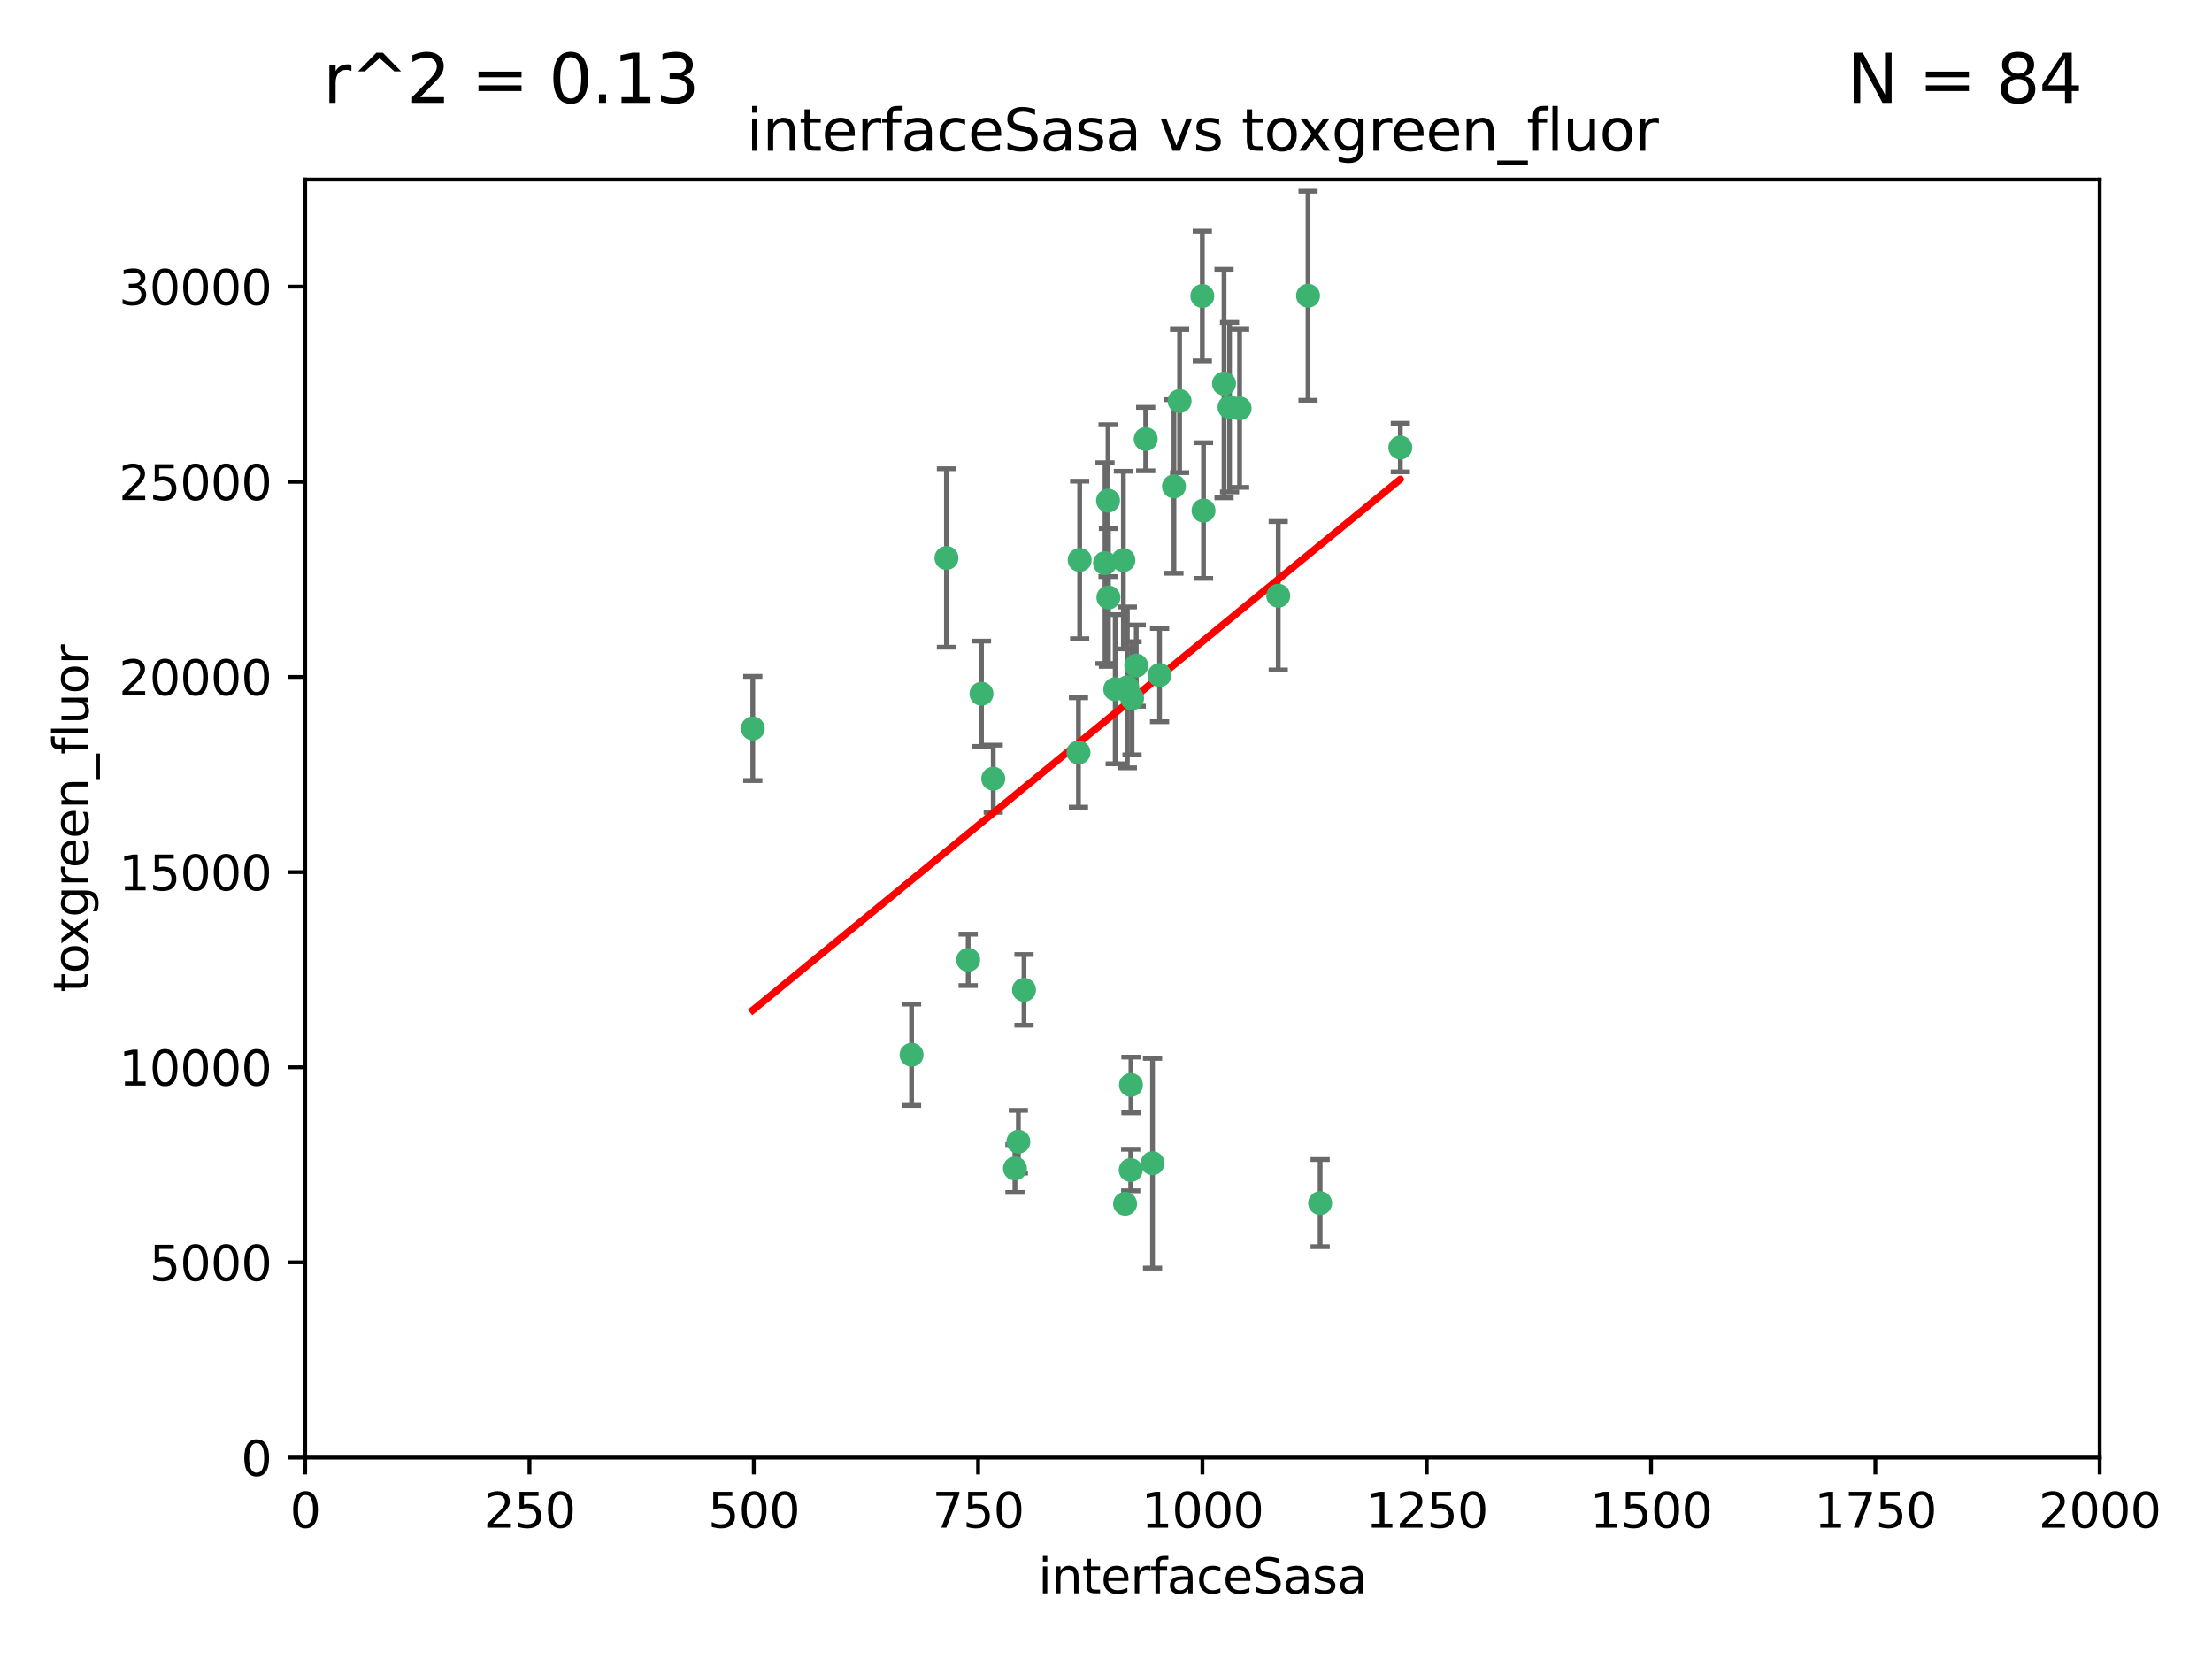 <?xml version="1.0" encoding="utf-8" standalone="no"?>
<!DOCTYPE svg PUBLIC "-//W3C//DTD SVG 1.1//EN"
  "http://www.w3.org/Graphics/SVG/1.1/DTD/svg11.dtd">
<svg xmlns:xlink="http://www.w3.org/1999/xlink" width="460.8pt" height="345.6pt" viewBox="0 0 460.8 345.6" xmlns="http://www.w3.org/2000/svg" version="1.1">
 <defs>
  <style type="text/css">*{stroke-linejoin: round; stroke-linecap: butt}</style>
 </defs>
 <g id="figure_1">
  <g id="patch_1">
   <path d="M 0 345.6 
L 460.8 345.6 
L 460.8 0 
L 0 0 
z
" style="fill: #ffffff"/>
  </g>
  <g id="axes_1">
   <g id="patch_2">
    <path d="M 63.571 303.64 
L 437.4 303.64 
L 437.4 37.411 
L 63.571 37.411 
z
" style="fill: #ffffff"/>
   </g>
   <g id="PathCollection_1">
    <defs>
     <path id="m8ab35c6103" d="M 0 1.118 
C 0.297 1.118 0.581 1 0.791 0.791 
C 1 0.581 1.118 0.297 1.118 0 
C 1.118 -0.297 1 -0.581 0.791 -0.791 
C 0.581 -1 0.297 -1.118 0 -1.118 
C -0.297 -1.118 -0.581 -1 -0.791 -0.791 
C -1 -0.581 -1.118 -0.297 -1.118 0 
C -1.118 0.297 -1 0.581 -0.791 0.791 
C -0.581 1 -0.297 1.118 0 1.118 
z
" style="stroke: #3cb371"/>
    </defs>
    <g clip-path="url(#p9ad3bf3dd0)">
     <use xlink:href="#m8ab35c6103" x="272.484" y="61.614" style="fill: #3cb371; stroke: #3cb371"/>
     <use xlink:href="#m8ab35c6103" x="266.28" y="124.1" style="fill: #3cb371; stroke: #3cb371"/>
     <use xlink:href="#m8ab35c6103" x="250.716" y="106.358" style="fill: #3cb371; stroke: #3cb371"/>
     <use xlink:href="#m8ab35c6103" x="254.987" y="79.9" style="fill: #3cb371; stroke: #3cb371"/>
     <use xlink:href="#m8ab35c6103" x="258.229" y="85.062" style="fill: #3cb371; stroke: #3cb371"/>
     <use xlink:href="#m8ab35c6103" x="241.557" y="140.634" style="fill: #3cb371; stroke: #3cb371"/>
     <use xlink:href="#m8ab35c6103" x="230.194" y="117.306" style="fill: #3cb371; stroke: #3cb371"/>
     <use xlink:href="#m8ab35c6103" x="244.553" y="101.33" style="fill: #3cb371; stroke: #3cb371"/>
     <use xlink:href="#m8ab35c6103" x="232.318" y="143.574" style="fill: #3cb371; stroke: #3cb371"/>
     <use xlink:href="#m8ab35c6103" x="256.134" y="84.817" style="fill: #3cb371; stroke: #3cb371"/>
     <use xlink:href="#m8ab35c6103" x="234.02" y="116.682" style="fill: #3cb371; stroke: #3cb371"/>
     <use xlink:href="#m8ab35c6103" x="238.669" y="91.463" style="fill: #3cb371; stroke: #3cb371"/>
     <use xlink:href="#m8ab35c6103" x="245.731" y="83.54" style="fill: #3cb371; stroke: #3cb371"/>
     <use xlink:href="#m8ab35c6103" x="240.095" y="242.324" style="fill: #3cb371; stroke: #3cb371"/>
     <use xlink:href="#m8ab35c6103" x="291.711" y="93.237" style="fill: #3cb371; stroke: #3cb371"/>
     <use xlink:href="#m8ab35c6103" x="224.916" y="116.65" style="fill: #3cb371; stroke: #3cb371"/>
     <use xlink:href="#m8ab35c6103" x="250.465" y="61.664" style="fill: #3cb371; stroke: #3cb371"/>
     <use xlink:href="#m8ab35c6103" x="204.462" y="144.527" style="fill: #3cb371; stroke: #3cb371"/>
     <use xlink:href="#m8ab35c6103" x="201.688" y="199.958" style="fill: #3cb371; stroke: #3cb371"/>
     <use xlink:href="#m8ab35c6103" x="230.822" y="104.293" style="fill: #3cb371; stroke: #3cb371"/>
     <use xlink:href="#m8ab35c6103" x="224.662" y="156.754" style="fill: #3cb371; stroke: #3cb371"/>
     <use xlink:href="#m8ab35c6103" x="275.007" y="250.635" style="fill: #3cb371; stroke: #3cb371"/>
     <use xlink:href="#m8ab35c6103" x="236.699" y="138.657" style="fill: #3cb371; stroke: #3cb371"/>
     <use xlink:href="#m8ab35c6103" x="230.901" y="124.464" style="fill: #3cb371; stroke: #3cb371"/>
     <use xlink:href="#m8ab35c6103" x="234.375" y="250.767" style="fill: #3cb371; stroke: #3cb371"/>
     <use xlink:href="#m8ab35c6103" x="212.14" y="237.838" style="fill: #3cb371; stroke: #3cb371"/>
     <use xlink:href="#m8ab35c6103" x="206.91" y="162.223" style="fill: #3cb371; stroke: #3cb371"/>
     <use xlink:href="#m8ab35c6103" x="235.596" y="226.007" style="fill: #3cb371; stroke: #3cb371"/>
     <use xlink:href="#m8ab35c6103" x="213.318" y="206.203" style="fill: #3cb371; stroke: #3cb371"/>
     <use xlink:href="#m8ab35c6103" x="235.826" y="145.468" style="fill: #3cb371; stroke: #3cb371"/>
     <use xlink:href="#m8ab35c6103" x="189.899" y="219.726" style="fill: #3cb371; stroke: #3cb371"/>
     <use xlink:href="#m8ab35c6103" x="234.846" y="143.2" style="fill: #3cb371; stroke: #3cb371"/>
     <use xlink:href="#m8ab35c6103" x="197.163" y="116.24" style="fill: #3cb371; stroke: #3cb371"/>
     <use xlink:href="#m8ab35c6103" x="211.432" y="243.416" style="fill: #3cb371; stroke: #3cb371"/>
     <use xlink:href="#m8ab35c6103" x="235.549" y="243.742" style="fill: #3cb371; stroke: #3cb371"/>
     <use xlink:href="#m8ab35c6103" x="156.817" y="151.755" style="fill: #3cb371; stroke: #3cb371"/>
    </g>
   </g>
   <g id="matplotlib.axis_1">
    <g id="xtick_1">
     <g id="line2d_1">
      <defs>
       <path id="medff496528" d="M 0 0 
L 0 3.5 
" style="stroke: #000000; stroke-width: 0.8"/>
      </defs>
      <g>
       <use xlink:href="#medff496528" x="63.571" y="303.64" style="stroke: #000000; stroke-width: 0.8"/>
      </g>
     </g>
     <g id="text_1">
      <!-- 0 -->
      <g transform="translate(60.39 318.238)scale(0.1 -0.1)">
       <defs>
        <path id="DejaVuSans-30" d="M 2034 4250 
Q 1547 4250 1301 3770 
Q 1056 3291 1056 2328 
Q 1056 1369 1301 889 
Q 1547 409 2034 409 
Q 2525 409 2770 889 
Q 3016 1369 3016 2328 
Q 3016 3291 2770 3770 
Q 2525 4250 2034 4250 
z
M 2034 4750 
Q 2819 4750 3233 4129 
Q 3647 3509 3647 2328 
Q 3647 1150 3233 529 
Q 2819 -91 2034 -91 
Q 1250 -91 836 529 
Q 422 1150 422 2328 
Q 422 3509 836 4129 
Q 1250 4750 2034 4750 
z
" transform="scale(0.016)"/>
       </defs>
       <use xlink:href="#DejaVuSans-30"/>
      </g>
     </g>
    </g>
    <g id="xtick_2">
     <g id="line2d_2">
      <g>
       <use xlink:href="#medff496528" x="110.3" y="303.64" style="stroke: #000000; stroke-width: 0.8"/>
      </g>
     </g>
     <g id="text_2">
      <!-- 250 -->
      <g transform="translate(100.756 318.238)scale(0.1 -0.1)">
       <defs>
        <path id="DejaVuSans-32" d="M 1228 531 
L 3431 531 
L 3431 0 
L 469 0 
L 469 531 
Q 828 903 1448 1529 
Q 2069 2156 2228 2338 
Q 2531 2678 2651 2914 
Q 2772 3150 2772 3378 
Q 2772 3750 2511 3984 
Q 2250 4219 1831 4219 
Q 1534 4219 1204 4116 
Q 875 4013 500 3803 
L 500 4441 
Q 881 4594 1212 4672 
Q 1544 4750 1819 4750 
Q 2544 4750 2975 4387 
Q 3406 4025 3406 3419 
Q 3406 3131 3298 2873 
Q 3191 2616 2906 2266 
Q 2828 2175 2409 1742 
Q 1991 1309 1228 531 
z
" transform="scale(0.016)"/>
        <path id="DejaVuSans-35" d="M 691 4666 
L 3169 4666 
L 3169 4134 
L 1269 4134 
L 1269 2991 
Q 1406 3038 1543 3061 
Q 1681 3084 1819 3084 
Q 2600 3084 3056 2656 
Q 3513 2228 3513 1497 
Q 3513 744 3044 326 
Q 2575 -91 1722 -91 
Q 1428 -91 1123 -41 
Q 819 9 494 109 
L 494 744 
Q 775 591 1075 516 
Q 1375 441 1709 441 
Q 2250 441 2565 725 
Q 2881 1009 2881 1497 
Q 2881 1984 2565 2268 
Q 2250 2553 1709 2553 
Q 1456 2553 1204 2497 
Q 953 2441 691 2322 
L 691 4666 
z
" transform="scale(0.016)"/>
       </defs>
       <use xlink:href="#DejaVuSans-32"/>
       <use xlink:href="#DejaVuSans-35" x="63.623"/>
       <use xlink:href="#DejaVuSans-30" x="127.246"/>
      </g>
     </g>
    </g>
    <g id="xtick_3">
     <g id="line2d_3">
      <g>
       <use xlink:href="#medff496528" x="157.028" y="303.64" style="stroke: #000000; stroke-width: 0.8"/>
      </g>
     </g>
     <g id="text_3">
      <!-- 500 -->
      <g transform="translate(147.485 318.238)scale(0.1 -0.1)">
       <use xlink:href="#DejaVuSans-35"/>
       <use xlink:href="#DejaVuSans-30" x="63.623"/>
       <use xlink:href="#DejaVuSans-30" x="127.246"/>
      </g>
     </g>
    </g>
    <g id="xtick_4">
     <g id="line2d_4">
      <g>
       <use xlink:href="#medff496528" x="203.757" y="303.64" style="stroke: #000000; stroke-width: 0.8"/>
      </g>
     </g>
     <g id="text_4">
      <!-- 750 -->
      <g transform="translate(194.213 318.238)scale(0.1 -0.1)">
       <defs>
        <path id="DejaVuSans-37" d="M 525 4666 
L 3525 4666 
L 3525 4397 
L 1831 0 
L 1172 0 
L 2766 4134 
L 525 4134 
L 525 4666 
z
" transform="scale(0.016)"/>
       </defs>
       <use xlink:href="#DejaVuSans-37"/>
       <use xlink:href="#DejaVuSans-35" x="63.623"/>
       <use xlink:href="#DejaVuSans-30" x="127.246"/>
      </g>
     </g>
    </g>
    <g id="xtick_5">
     <g id="line2d_5">
      <g>
       <use xlink:href="#medff496528" x="250.486" y="303.64" style="stroke: #000000; stroke-width: 0.8"/>
      </g>
     </g>
     <g id="text_5">
      <!-- 1000 -->
      <g transform="translate(237.761 318.238)scale(0.1 -0.1)">
       <defs>
        <path id="DejaVuSans-31" d="M 794 531 
L 1825 531 
L 1825 4091 
L 703 3866 
L 703 4441 
L 1819 4666 
L 2450 4666 
L 2450 531 
L 3481 531 
L 3481 0 
L 794 0 
L 794 531 
z
" transform="scale(0.016)"/>
       </defs>
       <use xlink:href="#DejaVuSans-31"/>
       <use xlink:href="#DejaVuSans-30" x="63.623"/>
       <use xlink:href="#DejaVuSans-30" x="127.246"/>
       <use xlink:href="#DejaVuSans-30" x="190.869"/>
      </g>
     </g>
    </g>
    <g id="xtick_6">
     <g id="line2d_6">
      <g>
       <use xlink:href="#medff496528" x="297.214" y="303.64" style="stroke: #000000; stroke-width: 0.8"/>
      </g>
     </g>
     <g id="text_6">
      <!-- 1250 -->
      <g transform="translate(284.489 318.238)scale(0.1 -0.1)">
       <use xlink:href="#DejaVuSans-31"/>
       <use xlink:href="#DejaVuSans-32" x="63.623"/>
       <use xlink:href="#DejaVuSans-35" x="127.246"/>
       <use xlink:href="#DejaVuSans-30" x="190.869"/>
      </g>
     </g>
    </g>
    <g id="xtick_7">
     <g id="line2d_7">
      <g>
       <use xlink:href="#medff496528" x="343.943" y="303.64" style="stroke: #000000; stroke-width: 0.8"/>
      </g>
     </g>
     <g id="text_7">
      <!-- 1500 -->
      <g transform="translate(331.218 318.238)scale(0.1 -0.1)">
       <use xlink:href="#DejaVuSans-31"/>
       <use xlink:href="#DejaVuSans-35" x="63.623"/>
       <use xlink:href="#DejaVuSans-30" x="127.246"/>
       <use xlink:href="#DejaVuSans-30" x="190.869"/>
      </g>
     </g>
    </g>
    <g id="xtick_8">
     <g id="line2d_8">
      <g>
       <use xlink:href="#medff496528" x="390.671" y="303.64" style="stroke: #000000; stroke-width: 0.8"/>
      </g>
     </g>
     <g id="text_8">
      <!-- 1750 -->
      <g transform="translate(377.946 318.238)scale(0.1 -0.1)">
       <use xlink:href="#DejaVuSans-31"/>
       <use xlink:href="#DejaVuSans-37" x="63.623"/>
       <use xlink:href="#DejaVuSans-35" x="127.246"/>
       <use xlink:href="#DejaVuSans-30" x="190.869"/>
      </g>
     </g>
    </g>
    <g id="xtick_9">
     <g id="line2d_9">
      <g>
       <use xlink:href="#medff496528" x="437.4" y="303.64" style="stroke: #000000; stroke-width: 0.8"/>
      </g>
     </g>
     <g id="text_9">
      <!-- 2000 -->
      <g transform="translate(424.675 318.238)scale(0.1 -0.1)">
       <use xlink:href="#DejaVuSans-32"/>
       <use xlink:href="#DejaVuSans-30" x="63.623"/>
       <use xlink:href="#DejaVuSans-30" x="127.246"/>
       <use xlink:href="#DejaVuSans-30" x="190.869"/>
      </g>
     </g>
    </g>
    <g id="text_10">
     <!-- interfaceSasa -->
     <g transform="translate(216.279 331.917)scale(0.1 -0.1)">
      <defs>
       <path id="DejaVuSans-69" d="M 603 3500 
L 1178 3500 
L 1178 0 
L 603 0 
L 603 3500 
z
M 603 4863 
L 1178 4863 
L 1178 4134 
L 603 4134 
L 603 4863 
z
" transform="scale(0.016)"/>
       <path id="DejaVuSans-6e" d="M 3513 2113 
L 3513 0 
L 2938 0 
L 2938 2094 
Q 2938 2591 2744 2837 
Q 2550 3084 2163 3084 
Q 1697 3084 1428 2787 
Q 1159 2491 1159 1978 
L 1159 0 
L 581 0 
L 581 3500 
L 1159 3500 
L 1159 2956 
Q 1366 3272 1645 3428 
Q 1925 3584 2291 3584 
Q 2894 3584 3203 3211 
Q 3513 2838 3513 2113 
z
" transform="scale(0.016)"/>
       <path id="DejaVuSans-74" d="M 1172 4494 
L 1172 3500 
L 2356 3500 
L 2356 3053 
L 1172 3053 
L 1172 1153 
Q 1172 725 1289 603 
Q 1406 481 1766 481 
L 2356 481 
L 2356 0 
L 1766 0 
Q 1100 0 847 248 
Q 594 497 594 1153 
L 594 3053 
L 172 3053 
L 172 3500 
L 594 3500 
L 594 4494 
L 1172 4494 
z
" transform="scale(0.016)"/>
       <path id="DejaVuSans-65" d="M 3597 1894 
L 3597 1613 
L 953 1613 
Q 991 1019 1311 708 
Q 1631 397 2203 397 
Q 2534 397 2845 478 
Q 3156 559 3463 722 
L 3463 178 
Q 3153 47 2828 -22 
Q 2503 -91 2169 -91 
Q 1331 -91 842 396 
Q 353 884 353 1716 
Q 353 2575 817 3079 
Q 1281 3584 2069 3584 
Q 2775 3584 3186 3129 
Q 3597 2675 3597 1894 
z
M 3022 2063 
Q 3016 2534 2758 2815 
Q 2500 3097 2075 3097 
Q 1594 3097 1305 2825 
Q 1016 2553 972 2059 
L 3022 2063 
z
" transform="scale(0.016)"/>
       <path id="DejaVuSans-72" d="M 2631 2963 
Q 2534 3019 2420 3045 
Q 2306 3072 2169 3072 
Q 1681 3072 1420 2755 
Q 1159 2438 1159 1844 
L 1159 0 
L 581 0 
L 581 3500 
L 1159 3500 
L 1159 2956 
Q 1341 3275 1631 3429 
Q 1922 3584 2338 3584 
Q 2397 3584 2469 3576 
Q 2541 3569 2628 3553 
L 2631 2963 
z
" transform="scale(0.016)"/>
       <path id="DejaVuSans-66" d="M 2375 4863 
L 2375 4384 
L 1825 4384 
Q 1516 4384 1395 4259 
Q 1275 4134 1275 3809 
L 1275 3500 
L 2222 3500 
L 2222 3053 
L 1275 3053 
L 1275 0 
L 697 0 
L 697 3053 
L 147 3053 
L 147 3500 
L 697 3500 
L 697 3744 
Q 697 4328 969 4595 
Q 1241 4863 1831 4863 
L 2375 4863 
z
" transform="scale(0.016)"/>
       <path id="DejaVuSans-61" d="M 2194 1759 
Q 1497 1759 1228 1600 
Q 959 1441 959 1056 
Q 959 750 1161 570 
Q 1363 391 1709 391 
Q 2188 391 2477 730 
Q 2766 1069 2766 1631 
L 2766 1759 
L 2194 1759 
z
M 3341 1997 
L 3341 0 
L 2766 0 
L 2766 531 
Q 2569 213 2275 61 
Q 1981 -91 1556 -91 
Q 1019 -91 701 211 
Q 384 513 384 1019 
Q 384 1609 779 1909 
Q 1175 2209 1959 2209 
L 2766 2209 
L 2766 2266 
Q 2766 2663 2505 2880 
Q 2244 3097 1772 3097 
Q 1472 3097 1187 3025 
Q 903 2953 641 2809 
L 641 3341 
Q 956 3463 1253 3523 
Q 1550 3584 1831 3584 
Q 2591 3584 2966 3190 
Q 3341 2797 3341 1997 
z
" transform="scale(0.016)"/>
       <path id="DejaVuSans-63" d="M 3122 3366 
L 3122 2828 
Q 2878 2963 2633 3030 
Q 2388 3097 2138 3097 
Q 1578 3097 1268 2742 
Q 959 2388 959 1747 
Q 959 1106 1268 751 
Q 1578 397 2138 397 
Q 2388 397 2633 464 
Q 2878 531 3122 666 
L 3122 134 
Q 2881 22 2623 -34 
Q 2366 -91 2075 -91 
Q 1284 -91 818 406 
Q 353 903 353 1747 
Q 353 2603 823 3093 
Q 1294 3584 2113 3584 
Q 2378 3584 2631 3529 
Q 2884 3475 3122 3366 
z
" transform="scale(0.016)"/>
       <path id="DejaVuSans-53" d="M 3425 4513 
L 3425 3897 
Q 3066 4069 2747 4153 
Q 2428 4238 2131 4238 
Q 1616 4238 1336 4038 
Q 1056 3838 1056 3469 
Q 1056 3159 1242 3001 
Q 1428 2844 1947 2747 
L 2328 2669 
Q 3034 2534 3370 2195 
Q 3706 1856 3706 1288 
Q 3706 609 3251 259 
Q 2797 -91 1919 -91 
Q 1588 -91 1214 -16 
Q 841 59 441 206 
L 441 856 
Q 825 641 1194 531 
Q 1563 422 1919 422 
Q 2459 422 2753 634 
Q 3047 847 3047 1241 
Q 3047 1584 2836 1778 
Q 2625 1972 2144 2069 
L 1759 2144 
Q 1053 2284 737 2584 
Q 422 2884 422 3419 
Q 422 4038 858 4394 
Q 1294 4750 2059 4750 
Q 2388 4750 2728 4690 
Q 3069 4631 3425 4513 
z
" transform="scale(0.016)"/>
       <path id="DejaVuSans-73" d="M 2834 3397 
L 2834 2853 
Q 2591 2978 2328 3040 
Q 2066 3103 1784 3103 
Q 1356 3103 1142 2972 
Q 928 2841 928 2578 
Q 928 2378 1081 2264 
Q 1234 2150 1697 2047 
L 1894 2003 
Q 2506 1872 2764 1633 
Q 3022 1394 3022 966 
Q 3022 478 2636 193 
Q 2250 -91 1575 -91 
Q 1294 -91 989 -36 
Q 684 19 347 128 
L 347 722 
Q 666 556 975 473 
Q 1284 391 1588 391 
Q 1994 391 2212 530 
Q 2431 669 2431 922 
Q 2431 1156 2273 1281 
Q 2116 1406 1581 1522 
L 1381 1569 
Q 847 1681 609 1914 
Q 372 2147 372 2553 
Q 372 3047 722 3315 
Q 1072 3584 1716 3584 
Q 2034 3584 2315 3537 
Q 2597 3491 2834 3397 
z
" transform="scale(0.016)"/>
      </defs>
      <use xlink:href="#DejaVuSans-69"/>
      <use xlink:href="#DejaVuSans-6e" x="27.783"/>
      <use xlink:href="#DejaVuSans-74" x="91.162"/>
      <use xlink:href="#DejaVuSans-65" x="130.371"/>
      <use xlink:href="#DejaVuSans-72" x="191.895"/>
      <use xlink:href="#DejaVuSans-66" x="233.008"/>
      <use xlink:href="#DejaVuSans-61" x="268.213"/>
      <use xlink:href="#DejaVuSans-63" x="329.492"/>
      <use xlink:href="#DejaVuSans-65" x="384.473"/>
      <use xlink:href="#DejaVuSans-53" x="445.996"/>
      <use xlink:href="#DejaVuSans-61" x="509.473"/>
      <use xlink:href="#DejaVuSans-73" x="570.752"/>
      <use xlink:href="#DejaVuSans-61" x="622.852"/>
     </g>
    </g>
   </g>
   <g id="matplotlib.axis_2">
    <g id="ytick_1">
     <g id="line2d_10">
      <defs>
       <path id="mc92d8302c0" d="M 0 0 
L -3.5 0 
" style="stroke: #000000; stroke-width: 0.8"/>
      </defs>
      <g>
       <use xlink:href="#mc92d8302c0" x="63.571" y="303.64" style="stroke: #000000; stroke-width: 0.8"/>
      </g>
     </g>
     <g id="text_11">
      <!-- 0 -->
      <g transform="translate(50.209 307.439)scale(0.1 -0.1)">
       <use xlink:href="#DejaVuSans-30"/>
      </g>
     </g>
    </g>
    <g id="ytick_2">
     <g id="line2d_11">
      <g>
       <use xlink:href="#mc92d8302c0" x="63.571" y="262.986" style="stroke: #000000; stroke-width: 0.8"/>
      </g>
     </g>
     <g id="text_12">
      <!-- 5000 -->
      <g transform="translate(31.121 266.786)scale(0.1 -0.1)">
       <use xlink:href="#DejaVuSans-35"/>
       <use xlink:href="#DejaVuSans-30" x="63.623"/>
       <use xlink:href="#DejaVuSans-30" x="127.246"/>
       <use xlink:href="#DejaVuSans-30" x="190.869"/>
      </g>
     </g>
    </g>
    <g id="ytick_3">
     <g id="line2d_12">
      <g>
       <use xlink:href="#mc92d8302c0" x="63.571" y="222.333" style="stroke: #000000; stroke-width: 0.8"/>
      </g>
     </g>
     <g id="text_13">
      <!-- 10000 -->
      <g transform="translate(24.759 226.132)scale(0.1 -0.1)">
       <use xlink:href="#DejaVuSans-31"/>
       <use xlink:href="#DejaVuSans-30" x="63.623"/>
       <use xlink:href="#DejaVuSans-30" x="127.246"/>
       <use xlink:href="#DejaVuSans-30" x="190.869"/>
       <use xlink:href="#DejaVuSans-30" x="254.492"/>
      </g>
     </g>
    </g>
    <g id="ytick_4">
     <g id="line2d_13">
      <g>
       <use xlink:href="#mc92d8302c0" x="63.571" y="181.679" style="stroke: #000000; stroke-width: 0.8"/>
      </g>
     </g>
     <g id="text_14">
      <!-- 15000 -->
      <g transform="translate(24.759 185.478)scale(0.1 -0.1)">
       <use xlink:href="#DejaVuSans-31"/>
       <use xlink:href="#DejaVuSans-35" x="63.623"/>
       <use xlink:href="#DejaVuSans-30" x="127.246"/>
       <use xlink:href="#DejaVuSans-30" x="190.869"/>
       <use xlink:href="#DejaVuSans-30" x="254.492"/>
      </g>
     </g>
    </g>
    <g id="ytick_5">
     <g id="line2d_14">
      <g>
       <use xlink:href="#mc92d8302c0" x="63.571" y="141.026" style="stroke: #000000; stroke-width: 0.8"/>
      </g>
     </g>
     <g id="text_15">
      <!-- 20000 -->
      <g transform="translate(24.759 144.825)scale(0.1 -0.1)">
       <use xlink:href="#DejaVuSans-32"/>
       <use xlink:href="#DejaVuSans-30" x="63.623"/>
       <use xlink:href="#DejaVuSans-30" x="127.246"/>
       <use xlink:href="#DejaVuSans-30" x="190.869"/>
       <use xlink:href="#DejaVuSans-30" x="254.492"/>
      </g>
     </g>
    </g>
    <g id="ytick_6">
     <g id="line2d_15">
      <g>
       <use xlink:href="#mc92d8302c0" x="63.571" y="100.372" style="stroke: #000000; stroke-width: 0.8"/>
      </g>
     </g>
     <g id="text_16">
      <!-- 25000 -->
      <g transform="translate(24.759 104.171)scale(0.1 -0.1)">
       <use xlink:href="#DejaVuSans-32"/>
       <use xlink:href="#DejaVuSans-35" x="63.623"/>
       <use xlink:href="#DejaVuSans-30" x="127.246"/>
       <use xlink:href="#DejaVuSans-30" x="190.869"/>
       <use xlink:href="#DejaVuSans-30" x="254.492"/>
      </g>
     </g>
    </g>
    <g id="ytick_7">
     <g id="line2d_16">
      <g>
       <use xlink:href="#mc92d8302c0" x="63.571" y="59.718" style="stroke: #000000; stroke-width: 0.8"/>
      </g>
     </g>
     <g id="text_17">
      <!-- 30000 -->
      <g transform="translate(24.759 63.518)scale(0.1 -0.1)">
       <defs>
        <path id="DejaVuSans-33" d="M 2597 2516 
Q 3050 2419 3304 2112 
Q 3559 1806 3559 1356 
Q 3559 666 3084 287 
Q 2609 -91 1734 -91 
Q 1441 -91 1130 -33 
Q 819 25 488 141 
L 488 750 
Q 750 597 1062 519 
Q 1375 441 1716 441 
Q 2309 441 2620 675 
Q 2931 909 2931 1356 
Q 2931 1769 2642 2001 
Q 2353 2234 1838 2234 
L 1294 2234 
L 1294 2753 
L 1863 2753 
Q 2328 2753 2575 2939 
Q 2822 3125 2822 3475 
Q 2822 3834 2567 4026 
Q 2313 4219 1838 4219 
Q 1578 4219 1281 4162 
Q 984 4106 628 3988 
L 628 4550 
Q 988 4650 1302 4700 
Q 1616 4750 1894 4750 
Q 2613 4750 3031 4423 
Q 3450 4097 3450 3541 
Q 3450 3153 3228 2886 
Q 3006 2619 2597 2516 
z
" transform="scale(0.016)"/>
       </defs>
       <use xlink:href="#DejaVuSans-33"/>
       <use xlink:href="#DejaVuSans-30" x="63.623"/>
       <use xlink:href="#DejaVuSans-30" x="127.246"/>
       <use xlink:href="#DejaVuSans-30" x="190.869"/>
       <use xlink:href="#DejaVuSans-30" x="254.492"/>
      </g>
     </g>
    </g>
    <g id="text_18">
     <!-- toxgreen_fluor -->
     <g transform="translate(18.401 206.72)rotate(-90)scale(0.1 -0.1)">
      <defs>
       <path id="DejaVuSans-6f" d="M 1959 3097 
Q 1497 3097 1228 2736 
Q 959 2375 959 1747 
Q 959 1119 1226 758 
Q 1494 397 1959 397 
Q 2419 397 2687 759 
Q 2956 1122 2956 1747 
Q 2956 2369 2687 2733 
Q 2419 3097 1959 3097 
z
M 1959 3584 
Q 2709 3584 3137 3096 
Q 3566 2609 3566 1747 
Q 3566 888 3137 398 
Q 2709 -91 1959 -91 
Q 1206 -91 779 398 
Q 353 888 353 1747 
Q 353 2609 779 3096 
Q 1206 3584 1959 3584 
z
" transform="scale(0.016)"/>
       <path id="DejaVuSans-78" d="M 3513 3500 
L 2247 1797 
L 3578 0 
L 2900 0 
L 1881 1375 
L 863 0 
L 184 0 
L 1544 1831 
L 300 3500 
L 978 3500 
L 1906 2253 
L 2834 3500 
L 3513 3500 
z
" transform="scale(0.016)"/>
       <path id="DejaVuSans-67" d="M 2906 1791 
Q 2906 2416 2648 2759 
Q 2391 3103 1925 3103 
Q 1463 3103 1205 2759 
Q 947 2416 947 1791 
Q 947 1169 1205 825 
Q 1463 481 1925 481 
Q 2391 481 2648 825 
Q 2906 1169 2906 1791 
z
M 3481 434 
Q 3481 -459 3084 -895 
Q 2688 -1331 1869 -1331 
Q 1566 -1331 1297 -1286 
Q 1028 -1241 775 -1147 
L 775 -588 
Q 1028 -725 1275 -790 
Q 1522 -856 1778 -856 
Q 2344 -856 2625 -561 
Q 2906 -266 2906 331 
L 2906 616 
Q 2728 306 2450 153 
Q 2172 0 1784 0 
Q 1141 0 747 490 
Q 353 981 353 1791 
Q 353 2603 747 3093 
Q 1141 3584 1784 3584 
Q 2172 3584 2450 3431 
Q 2728 3278 2906 2969 
L 2906 3500 
L 3481 3500 
L 3481 434 
z
" transform="scale(0.016)"/>
       <path id="DejaVuSans-5f" d="M 3263 -1063 
L 3263 -1509 
L -63 -1509 
L -63 -1063 
L 3263 -1063 
z
" transform="scale(0.016)"/>
       <path id="DejaVuSans-6c" d="M 603 4863 
L 1178 4863 
L 1178 0 
L 603 0 
L 603 4863 
z
" transform="scale(0.016)"/>
       <path id="DejaVuSans-75" d="M 544 1381 
L 544 3500 
L 1119 3500 
L 1119 1403 
Q 1119 906 1312 657 
Q 1506 409 1894 409 
Q 2359 409 2629 706 
Q 2900 1003 2900 1516 
L 2900 3500 
L 3475 3500 
L 3475 0 
L 2900 0 
L 2900 538 
Q 2691 219 2414 64 
Q 2138 -91 1772 -91 
Q 1169 -91 856 284 
Q 544 659 544 1381 
z
M 1991 3584 
L 1991 3584 
z
" transform="scale(0.016)"/>
      </defs>
      <use xlink:href="#DejaVuSans-74"/>
      <use xlink:href="#DejaVuSans-6f" x="39.209"/>
      <use xlink:href="#DejaVuSans-78" x="97.266"/>
      <use xlink:href="#DejaVuSans-67" x="156.445"/>
      <use xlink:href="#DejaVuSans-72" x="219.922"/>
      <use xlink:href="#DejaVuSans-65" x="258.785"/>
      <use xlink:href="#DejaVuSans-65" x="320.309"/>
      <use xlink:href="#DejaVuSans-6e" x="381.832"/>
      <use xlink:href="#DejaVuSans-5f" x="445.211"/>
      <use xlink:href="#DejaVuSans-66" x="495.211"/>
      <use xlink:href="#DejaVuSans-6c" x="530.416"/>
      <use xlink:href="#DejaVuSans-75" x="558.199"/>
      <use xlink:href="#DejaVuSans-6f" x="621.578"/>
      <use xlink:href="#DejaVuSans-72" x="682.76"/>
     </g>
    </g>
   </g>
   <g id="LineCollection_1">
    <path d="M 272.484 83.38 
L 272.484 39.848 
" clip-path="url(#p9ad3bf3dd0)" style="fill: none; stroke: #696969"/>
    <path d="M 266.28 139.562 
L 266.28 108.638 
" clip-path="url(#p9ad3bf3dd0)" style="fill: none; stroke: #696969"/>
    <path d="M 250.716 120.489 
L 250.716 92.227 
" clip-path="url(#p9ad3bf3dd0)" style="fill: none; stroke: #696969"/>
    <path d="M 254.987 103.698 
L 254.987 56.102 
" clip-path="url(#p9ad3bf3dd0)" style="fill: none; stroke: #696969"/>
    <path d="M 258.229 101.528 
L 258.229 68.595 
" clip-path="url(#p9ad3bf3dd0)" style="fill: none; stroke: #696969"/>
    <path d="M 241.557 150.349 
L 241.557 130.92 
" clip-path="url(#p9ad3bf3dd0)" style="fill: none; stroke: #696969"/>
    <path d="M 230.194 138.218 
L 230.194 96.393 
" clip-path="url(#p9ad3bf3dd0)" style="fill: none; stroke: #696969"/>
    <path d="M 244.553 119.415 
L 244.553 83.245 
" clip-path="url(#p9ad3bf3dd0)" style="fill: none; stroke: #696969"/>
    <path d="M 232.318 159.116 
L 232.318 128.031 
" clip-path="url(#p9ad3bf3dd0)" style="fill: none; stroke: #696969"/>
    <path d="M 256.134 102.476 
L 256.134 67.157 
" clip-path="url(#p9ad3bf3dd0)" style="fill: none; stroke: #696969"/>
    <path d="M 234.02 135.19 
L 234.02 98.175 
" clip-path="url(#p9ad3bf3dd0)" style="fill: none; stroke: #696969"/>
    <path d="M 238.669 98.075 
L 238.669 84.85 
" clip-path="url(#p9ad3bf3dd0)" style="fill: none; stroke: #696969"/>
    <path d="M 245.731 98.468 
L 245.731 68.613 
" clip-path="url(#p9ad3bf3dd0)" style="fill: none; stroke: #696969"/>
    <path d="M 240.095 264.166 
L 240.095 220.481 
" clip-path="url(#p9ad3bf3dd0)" style="fill: none; stroke: #696969"/>
    <path d="M 291.711 98.3 
L 291.711 88.175 
" clip-path="url(#p9ad3bf3dd0)" style="fill: none; stroke: #696969"/>
    <path d="M 224.916 133.058 
L 224.916 100.243 
" clip-path="url(#p9ad3bf3dd0)" style="fill: none; stroke: #696969"/>
    <path d="M 250.465 75.185 
L 250.465 48.142 
" clip-path="url(#p9ad3bf3dd0)" style="fill: none; stroke: #696969"/>
    <path d="M 204.462 155.498 
L 204.462 133.556 
" clip-path="url(#p9ad3bf3dd0)" style="fill: none; stroke: #696969"/>
    <path d="M 201.688 205.31 
L 201.688 194.605 
" clip-path="url(#p9ad3bf3dd0)" style="fill: none; stroke: #696969"/>
    <path d="M 230.822 120.111 
L 230.822 88.475 
" clip-path="url(#p9ad3bf3dd0)" style="fill: none; stroke: #696969"/>
    <path d="M 224.662 168.148 
L 224.662 145.359 
" clip-path="url(#p9ad3bf3dd0)" style="fill: none; stroke: #696969"/>
    <path d="M 275.007 259.717 
L 275.007 241.553 
" clip-path="url(#p9ad3bf3dd0)" style="fill: none; stroke: #696969"/>
    <path d="M 236.699 147.112 
L 236.699 130.202 
" clip-path="url(#p9ad3bf3dd0)" style="fill: none; stroke: #696969"/>
    <path d="M 230.901 138.816 
L 230.901 110.112 
" clip-path="url(#p9ad3bf3dd0)" style="fill: none; stroke: #696969"/>
    <path d="M 234.375 251.458 
L 234.375 250.077 
" clip-path="url(#p9ad3bf3dd0)" style="fill: none; stroke: #696969"/>
    <path d="M 212.14 244.374 
L 212.14 231.301 
" clip-path="url(#p9ad3bf3dd0)" style="fill: none; stroke: #696969"/>
    <path d="M 206.91 169.217 
L 206.91 155.229 
" clip-path="url(#p9ad3bf3dd0)" style="fill: none; stroke: #696969"/>
    <path d="M 235.596 231.811 
L 235.596 220.203 
" clip-path="url(#p9ad3bf3dd0)" style="fill: none; stroke: #696969"/>
    <path d="M 213.318 213.569 
L 213.318 198.836 
" clip-path="url(#p9ad3bf3dd0)" style="fill: none; stroke: #696969"/>
    <path d="M 235.826 157.254 
L 235.826 133.683 
" clip-path="url(#p9ad3bf3dd0)" style="fill: none; stroke: #696969"/>
    <path d="M 189.899 230.277 
L 189.899 209.176 
" clip-path="url(#p9ad3bf3dd0)" style="fill: none; stroke: #696969"/>
    <path d="M 234.846 159.961 
L 234.846 126.439 
" clip-path="url(#p9ad3bf3dd0)" style="fill: none; stroke: #696969"/>
    <path d="M 197.163 134.83 
L 197.163 97.649 
" clip-path="url(#p9ad3bf3dd0)" style="fill: none; stroke: #696969"/>
    <path d="M 211.432 248.392 
L 211.432 238.44 
" clip-path="url(#p9ad3bf3dd0)" style="fill: none; stroke: #696969"/>
    <path d="M 235.549 248.063 
L 235.549 239.42 
" clip-path="url(#p9ad3bf3dd0)" style="fill: none; stroke: #696969"/>
    <path d="M 156.817 162.606 
L 156.817 140.905 
" clip-path="url(#p9ad3bf3dd0)" style="fill: none; stroke: #696969"/>
   </g>
   <g id="line2d_17">
    <defs>
     <path id="m2a3b73e14d" d="M 2 0 
L -2 -0 
" style="stroke: #696969"/>
    </defs>
    <g clip-path="url(#p9ad3bf3dd0)">
     <use xlink:href="#m2a3b73e14d" x="272.484" y="83.38" style="fill: #696969; stroke: #696969"/>
     <use xlink:href="#m2a3b73e14d" x="266.28" y="139.562" style="fill: #696969; stroke: #696969"/>
     <use xlink:href="#m2a3b73e14d" x="250.716" y="120.489" style="fill: #696969; stroke: #696969"/>
     <use xlink:href="#m2a3b73e14d" x="254.987" y="103.698" style="fill: #696969; stroke: #696969"/>
     <use xlink:href="#m2a3b73e14d" x="258.229" y="101.528" style="fill: #696969; stroke: #696969"/>
     <use xlink:href="#m2a3b73e14d" x="241.557" y="150.349" style="fill: #696969; stroke: #696969"/>
     <use xlink:href="#m2a3b73e14d" x="230.194" y="138.218" style="fill: #696969; stroke: #696969"/>
     <use xlink:href="#m2a3b73e14d" x="244.553" y="119.415" style="fill: #696969; stroke: #696969"/>
     <use xlink:href="#m2a3b73e14d" x="232.318" y="159.116" style="fill: #696969; stroke: #696969"/>
     <use xlink:href="#m2a3b73e14d" x="256.134" y="102.476" style="fill: #696969; stroke: #696969"/>
     <use xlink:href="#m2a3b73e14d" x="234.02" y="135.19" style="fill: #696969; stroke: #696969"/>
     <use xlink:href="#m2a3b73e14d" x="238.669" y="98.075" style="fill: #696969; stroke: #696969"/>
     <use xlink:href="#m2a3b73e14d" x="245.731" y="98.468" style="fill: #696969; stroke: #696969"/>
     <use xlink:href="#m2a3b73e14d" x="240.095" y="264.166" style="fill: #696969; stroke: #696969"/>
     <use xlink:href="#m2a3b73e14d" x="291.711" y="98.3" style="fill: #696969; stroke: #696969"/>
     <use xlink:href="#m2a3b73e14d" x="224.916" y="133.058" style="fill: #696969; stroke: #696969"/>
     <use xlink:href="#m2a3b73e14d" x="250.465" y="75.185" style="fill: #696969; stroke: #696969"/>
     <use xlink:href="#m2a3b73e14d" x="204.462" y="155.498" style="fill: #696969; stroke: #696969"/>
     <use xlink:href="#m2a3b73e14d" x="201.688" y="205.31" style="fill: #696969; stroke: #696969"/>
     <use xlink:href="#m2a3b73e14d" x="230.822" y="120.111" style="fill: #696969; stroke: #696969"/>
     <use xlink:href="#m2a3b73e14d" x="224.662" y="168.148" style="fill: #696969; stroke: #696969"/>
     <use xlink:href="#m2a3b73e14d" x="275.007" y="259.717" style="fill: #696969; stroke: #696969"/>
     <use xlink:href="#m2a3b73e14d" x="236.699" y="147.112" style="fill: #696969; stroke: #696969"/>
     <use xlink:href="#m2a3b73e14d" x="230.901" y="138.816" style="fill: #696969; stroke: #696969"/>
     <use xlink:href="#m2a3b73e14d" x="234.375" y="251.458" style="fill: #696969; stroke: #696969"/>
     <use xlink:href="#m2a3b73e14d" x="212.14" y="244.374" style="fill: #696969; stroke: #696969"/>
     <use xlink:href="#m2a3b73e14d" x="206.91" y="169.217" style="fill: #696969; stroke: #696969"/>
     <use xlink:href="#m2a3b73e14d" x="235.596" y="231.811" style="fill: #696969; stroke: #696969"/>
     <use xlink:href="#m2a3b73e14d" x="213.318" y="213.569" style="fill: #696969; stroke: #696969"/>
     <use xlink:href="#m2a3b73e14d" x="235.826" y="157.254" style="fill: #696969; stroke: #696969"/>
     <use xlink:href="#m2a3b73e14d" x="189.899" y="230.277" style="fill: #696969; stroke: #696969"/>
     <use xlink:href="#m2a3b73e14d" x="234.846" y="159.961" style="fill: #696969; stroke: #696969"/>
     <use xlink:href="#m2a3b73e14d" x="197.163" y="134.83" style="fill: #696969; stroke: #696969"/>
     <use xlink:href="#m2a3b73e14d" x="211.432" y="248.392" style="fill: #696969; stroke: #696969"/>
     <use xlink:href="#m2a3b73e14d" x="235.549" y="248.063" style="fill: #696969; stroke: #696969"/>
     <use xlink:href="#m2a3b73e14d" x="156.817" y="162.606" style="fill: #696969; stroke: #696969"/>
    </g>
   </g>
   <g id="line2d_18">
    <g clip-path="url(#p9ad3bf3dd0)">
     <use xlink:href="#m2a3b73e14d" x="272.484" y="39.848" style="fill: #696969; stroke: #696969"/>
     <use xlink:href="#m2a3b73e14d" x="266.28" y="108.638" style="fill: #696969; stroke: #696969"/>
     <use xlink:href="#m2a3b73e14d" x="250.716" y="92.227" style="fill: #696969; stroke: #696969"/>
     <use xlink:href="#m2a3b73e14d" x="254.987" y="56.102" style="fill: #696969; stroke: #696969"/>
     <use xlink:href="#m2a3b73e14d" x="258.229" y="68.595" style="fill: #696969; stroke: #696969"/>
     <use xlink:href="#m2a3b73e14d" x="241.557" y="130.92" style="fill: #696969; stroke: #696969"/>
     <use xlink:href="#m2a3b73e14d" x="230.194" y="96.393" style="fill: #696969; stroke: #696969"/>
     <use xlink:href="#m2a3b73e14d" x="244.553" y="83.245" style="fill: #696969; stroke: #696969"/>
     <use xlink:href="#m2a3b73e14d" x="232.318" y="128.031" style="fill: #696969; stroke: #696969"/>
     <use xlink:href="#m2a3b73e14d" x="256.134" y="67.157" style="fill: #696969; stroke: #696969"/>
     <use xlink:href="#m2a3b73e14d" x="234.02" y="98.175" style="fill: #696969; stroke: #696969"/>
     <use xlink:href="#m2a3b73e14d" x="238.669" y="84.85" style="fill: #696969; stroke: #696969"/>
     <use xlink:href="#m2a3b73e14d" x="245.731" y="68.613" style="fill: #696969; stroke: #696969"/>
     <use xlink:href="#m2a3b73e14d" x="240.095" y="220.481" style="fill: #696969; stroke: #696969"/>
     <use xlink:href="#m2a3b73e14d" x="291.711" y="88.175" style="fill: #696969; stroke: #696969"/>
     <use xlink:href="#m2a3b73e14d" x="224.916" y="100.243" style="fill: #696969; stroke: #696969"/>
     <use xlink:href="#m2a3b73e14d" x="250.465" y="48.142" style="fill: #696969; stroke: #696969"/>
     <use xlink:href="#m2a3b73e14d" x="204.462" y="133.556" style="fill: #696969; stroke: #696969"/>
     <use xlink:href="#m2a3b73e14d" x="201.688" y="194.605" style="fill: #696969; stroke: #696969"/>
     <use xlink:href="#m2a3b73e14d" x="230.822" y="88.475" style="fill: #696969; stroke: #696969"/>
     <use xlink:href="#m2a3b73e14d" x="224.662" y="145.359" style="fill: #696969; stroke: #696969"/>
     <use xlink:href="#m2a3b73e14d" x="275.007" y="241.553" style="fill: #696969; stroke: #696969"/>
     <use xlink:href="#m2a3b73e14d" x="236.699" y="130.202" style="fill: #696969; stroke: #696969"/>
     <use xlink:href="#m2a3b73e14d" x="230.901" y="110.112" style="fill: #696969; stroke: #696969"/>
     <use xlink:href="#m2a3b73e14d" x="234.375" y="250.077" style="fill: #696969; stroke: #696969"/>
     <use xlink:href="#m2a3b73e14d" x="212.14" y="231.301" style="fill: #696969; stroke: #696969"/>
     <use xlink:href="#m2a3b73e14d" x="206.91" y="155.229" style="fill: #696969; stroke: #696969"/>
     <use xlink:href="#m2a3b73e14d" x="235.596" y="220.203" style="fill: #696969; stroke: #696969"/>
     <use xlink:href="#m2a3b73e14d" x="213.318" y="198.836" style="fill: #696969; stroke: #696969"/>
     <use xlink:href="#m2a3b73e14d" x="235.826" y="133.683" style="fill: #696969; stroke: #696969"/>
     <use xlink:href="#m2a3b73e14d" x="189.899" y="209.176" style="fill: #696969; stroke: #696969"/>
     <use xlink:href="#m2a3b73e14d" x="234.846" y="126.439" style="fill: #696969; stroke: #696969"/>
     <use xlink:href="#m2a3b73e14d" x="197.163" y="97.649" style="fill: #696969; stroke: #696969"/>
     <use xlink:href="#m2a3b73e14d" x="211.432" y="238.44" style="fill: #696969; stroke: #696969"/>
     <use xlink:href="#m2a3b73e14d" x="235.549" y="239.42" style="fill: #696969; stroke: #696969"/>
     <use xlink:href="#m2a3b73e14d" x="156.817" y="140.905" style="fill: #696969; stroke: #696969"/>
    </g>
   </g>
   <g id="line2d_19">
    <path d="M 272.484 115.598 
L 266.28 120.684 
L 250.716 133.445 
L 254.987 129.944 
L 258.229 127.285 
L 241.557 140.955 
L 230.194 150.271 
L 244.553 138.498 
L 232.318 148.53 
L 256.134 129.003 
L 234.02 147.134 
L 238.669 143.322 
L 245.731 137.533 
L 240.095 142.153 
L 291.711 99.833 
L 224.916 154.598 
L 250.465 133.651 
L 204.462 171.368 
L 201.688 173.643 
L 230.822 149.756 
L 224.662 154.807 
L 275.007 113.529 
L 236.699 144.938 
L 230.901 149.691 
L 234.375 146.842 
L 212.14 165.073 
L 206.91 169.361 
L 235.596 145.842 
L 213.318 164.107 
L 235.826 145.653 
L 189.899 183.308 
L 234.846 146.456 
L 197.163 177.353 
L 211.432 165.654 
L 235.549 145.88 
L 156.817 210.432 
" clip-path="url(#p9ad3bf3dd0)" style="fill: none; stroke: #ff0000; stroke-width: 1.5; stroke-linecap: square"/>
   </g>
   <g id="line2d_20">
    <defs>
     <path id="md603a62a11" d="M 0 2 
C 0.53 2 1.039 1.789 1.414 1.414 
C 1.789 1.039 2 0.53 2 0 
C 2 -0.53 1.789 -1.039 1.414 -1.414 
C 1.039 -1.789 0.53 -2 0 -2 
C -0.53 -2 -1.039 -1.789 -1.414 -1.414 
C -1.789 -1.039 -2 -0.53 -2 0 
C -2 0.53 -1.789 1.039 -1.414 1.414 
C -1.039 1.789 -0.53 2 0 2 
z
" style="stroke: #3cb371"/>
    </defs>
    <g clip-path="url(#p9ad3bf3dd0)">
     <use xlink:href="#md603a62a11" x="272.484" y="61.614" style="fill: #3cb371; stroke: #3cb371"/>
     <use xlink:href="#md603a62a11" x="266.28" y="124.1" style="fill: #3cb371; stroke: #3cb371"/>
     <use xlink:href="#md603a62a11" x="250.716" y="106.358" style="fill: #3cb371; stroke: #3cb371"/>
     <use xlink:href="#md603a62a11" x="254.987" y="79.9" style="fill: #3cb371; stroke: #3cb371"/>
     <use xlink:href="#md603a62a11" x="258.229" y="85.062" style="fill: #3cb371; stroke: #3cb371"/>
     <use xlink:href="#md603a62a11" x="241.557" y="140.634" style="fill: #3cb371; stroke: #3cb371"/>
     <use xlink:href="#md603a62a11" x="230.194" y="117.306" style="fill: #3cb371; stroke: #3cb371"/>
     <use xlink:href="#md603a62a11" x="244.553" y="101.33" style="fill: #3cb371; stroke: #3cb371"/>
     <use xlink:href="#md603a62a11" x="232.318" y="143.574" style="fill: #3cb371; stroke: #3cb371"/>
     <use xlink:href="#md603a62a11" x="256.134" y="84.817" style="fill: #3cb371; stroke: #3cb371"/>
     <use xlink:href="#md603a62a11" x="234.02" y="116.682" style="fill: #3cb371; stroke: #3cb371"/>
     <use xlink:href="#md603a62a11" x="238.669" y="91.463" style="fill: #3cb371; stroke: #3cb371"/>
     <use xlink:href="#md603a62a11" x="245.731" y="83.54" style="fill: #3cb371; stroke: #3cb371"/>
     <use xlink:href="#md603a62a11" x="240.095" y="242.324" style="fill: #3cb371; stroke: #3cb371"/>
     <use xlink:href="#md603a62a11" x="291.711" y="93.237" style="fill: #3cb371; stroke: #3cb371"/>
     <use xlink:href="#md603a62a11" x="224.916" y="116.65" style="fill: #3cb371; stroke: #3cb371"/>
     <use xlink:href="#md603a62a11" x="250.465" y="61.664" style="fill: #3cb371; stroke: #3cb371"/>
     <use xlink:href="#md603a62a11" x="204.462" y="144.527" style="fill: #3cb371; stroke: #3cb371"/>
     <use xlink:href="#md603a62a11" x="201.688" y="199.958" style="fill: #3cb371; stroke: #3cb371"/>
     <use xlink:href="#md603a62a11" x="230.822" y="104.293" style="fill: #3cb371; stroke: #3cb371"/>
     <use xlink:href="#md603a62a11" x="224.662" y="156.754" style="fill: #3cb371; stroke: #3cb371"/>
     <use xlink:href="#md603a62a11" x="275.007" y="250.635" style="fill: #3cb371; stroke: #3cb371"/>
     <use xlink:href="#md603a62a11" x="236.699" y="138.657" style="fill: #3cb371; stroke: #3cb371"/>
     <use xlink:href="#md603a62a11" x="230.901" y="124.464" style="fill: #3cb371; stroke: #3cb371"/>
     <use xlink:href="#md603a62a11" x="234.375" y="250.767" style="fill: #3cb371; stroke: #3cb371"/>
     <use xlink:href="#md603a62a11" x="212.14" y="237.838" style="fill: #3cb371; stroke: #3cb371"/>
     <use xlink:href="#md603a62a11" x="206.91" y="162.223" style="fill: #3cb371; stroke: #3cb371"/>
     <use xlink:href="#md603a62a11" x="235.596" y="226.007" style="fill: #3cb371; stroke: #3cb371"/>
     <use xlink:href="#md603a62a11" x="213.318" y="206.203" style="fill: #3cb371; stroke: #3cb371"/>
     <use xlink:href="#md603a62a11" x="235.826" y="145.468" style="fill: #3cb371; stroke: #3cb371"/>
     <use xlink:href="#md603a62a11" x="189.899" y="219.726" style="fill: #3cb371; stroke: #3cb371"/>
     <use xlink:href="#md603a62a11" x="234.846" y="143.2" style="fill: #3cb371; stroke: #3cb371"/>
     <use xlink:href="#md603a62a11" x="197.163" y="116.24" style="fill: #3cb371; stroke: #3cb371"/>
     <use xlink:href="#md603a62a11" x="211.432" y="243.416" style="fill: #3cb371; stroke: #3cb371"/>
     <use xlink:href="#md603a62a11" x="235.549" y="243.742" style="fill: #3cb371; stroke: #3cb371"/>
     <use xlink:href="#md603a62a11" x="156.817" y="151.755" style="fill: #3cb371; stroke: #3cb371"/>
    </g>
   </g>
   <g id="patch_3">
    <path d="M 63.571 303.64 
L 63.571 37.411 
" style="fill: none; stroke: #000000; stroke-width: 0.8; stroke-linejoin: miter; stroke-linecap: square"/>
   </g>
   <g id="patch_4">
    <path d="M 437.4 303.64 
L 437.4 37.411 
" style="fill: none; stroke: #000000; stroke-width: 0.8; stroke-linejoin: miter; stroke-linecap: square"/>
   </g>
   <g id="patch_5">
    <path d="M 63.571 303.64 
L 437.4 303.64 
" style="fill: none; stroke: #000000; stroke-width: 0.8; stroke-linejoin: miter; stroke-linecap: square"/>
   </g>
   <g id="patch_6">
    <path d="M 63.571 37.411 
L 437.4 37.411 
" style="fill: none; stroke: #000000; stroke-width: 0.8; stroke-linejoin: miter; stroke-linecap: square"/>
   </g>
   <g id="text_19">
    <!-- N = 84 -->
    <g transform="translate(384.743 21.426)scale(0.14 -0.14)">
     <defs>
      <path id="DejaVuSans-4e" d="M 628 4666 
L 1478 4666 
L 3547 763 
L 3547 4666 
L 4159 4666 
L 4159 0 
L 3309 0 
L 1241 3903 
L 1241 0 
L 628 0 
L 628 4666 
z
" transform="scale(0.016)"/>
      <path id="DejaVuSans-20" transform="scale(0.016)"/>
      <path id="DejaVuSans-3d" d="M 678 2906 
L 4684 2906 
L 4684 2381 
L 678 2381 
L 678 2906 
z
M 678 1631 
L 4684 1631 
L 4684 1100 
L 678 1100 
L 678 1631 
z
" transform="scale(0.016)"/>
      <path id="DejaVuSans-38" d="M 2034 2216 
Q 1584 2216 1326 1975 
Q 1069 1734 1069 1313 
Q 1069 891 1326 650 
Q 1584 409 2034 409 
Q 2484 409 2743 651 
Q 3003 894 3003 1313 
Q 3003 1734 2745 1975 
Q 2488 2216 2034 2216 
z
M 1403 2484 
Q 997 2584 770 2862 
Q 544 3141 544 3541 
Q 544 4100 942 4425 
Q 1341 4750 2034 4750 
Q 2731 4750 3128 4425 
Q 3525 4100 3525 3541 
Q 3525 3141 3298 2862 
Q 3072 2584 2669 2484 
Q 3125 2378 3379 2068 
Q 3634 1759 3634 1313 
Q 3634 634 3220 271 
Q 2806 -91 2034 -91 
Q 1263 -91 848 271 
Q 434 634 434 1313 
Q 434 1759 690 2068 
Q 947 2378 1403 2484 
z
M 1172 3481 
Q 1172 3119 1398 2916 
Q 1625 2713 2034 2713 
Q 2441 2713 2670 2916 
Q 2900 3119 2900 3481 
Q 2900 3844 2670 4047 
Q 2441 4250 2034 4250 
Q 1625 4250 1398 4047 
Q 1172 3844 1172 3481 
z
" transform="scale(0.016)"/>
      <path id="DejaVuSans-34" d="M 2419 4116 
L 825 1625 
L 2419 1625 
L 2419 4116 
z
M 2253 4666 
L 3047 4666 
L 3047 1625 
L 3713 1625 
L 3713 1100 
L 3047 1100 
L 3047 0 
L 2419 0 
L 2419 1100 
L 313 1100 
L 313 1709 
L 2253 4666 
z
" transform="scale(0.016)"/>
     </defs>
     <use xlink:href="#DejaVuSans-4e"/>
     <use xlink:href="#DejaVuSans-20" x="74.805"/>
     <use xlink:href="#DejaVuSans-3d" x="106.592"/>
     <use xlink:href="#DejaVuSans-20" x="190.381"/>
     <use xlink:href="#DejaVuSans-38" x="222.168"/>
     <use xlink:href="#DejaVuSans-34" x="285.791"/>
    </g>
   </g>
   <g id="text_20">
    <!-- r^2 = 0.13 -->
    <g transform="translate(67.31 21.426)scale(0.14 -0.14)">
     <defs>
      <path id="DejaVuSans-5e" d="M 2988 4666 
L 4684 2925 
L 4056 2925 
L 2681 4159 
L 1306 2925 
L 678 2925 
L 2375 4666 
L 2988 4666 
z
" transform="scale(0.016)"/>
      <path id="DejaVuSans-2e" d="M 684 794 
L 1344 794 
L 1344 0 
L 684 0 
L 684 794 
z
" transform="scale(0.016)"/>
     </defs>
     <use xlink:href="#DejaVuSans-72"/>
     <use xlink:href="#DejaVuSans-5e" x="41.113"/>
     <use xlink:href="#DejaVuSans-32" x="124.902"/>
     <use xlink:href="#DejaVuSans-20" x="188.525"/>
     <use xlink:href="#DejaVuSans-3d" x="220.312"/>
     <use xlink:href="#DejaVuSans-20" x="304.102"/>
     <use xlink:href="#DejaVuSans-30" x="335.889"/>
     <use xlink:href="#DejaVuSans-2e" x="399.512"/>
     <use xlink:href="#DejaVuSans-31" x="431.299"/>
     <use xlink:href="#DejaVuSans-33" x="494.922"/>
    </g>
   </g>
   <g id="text_21">
    <!-- interfaceSasa vs toxgreen_fluor -->
    <g transform="translate(155.513 31.411)scale(0.12 -0.12)">
     <defs>
      <path id="DejaVuSans-76" d="M 191 3500 
L 800 3500 
L 1894 563 
L 2988 3500 
L 3597 3500 
L 2284 0 
L 1503 0 
L 191 3500 
z
" transform="scale(0.016)"/>
     </defs>
     <use xlink:href="#DejaVuSans-69"/>
     <use xlink:href="#DejaVuSans-6e" x="27.783"/>
     <use xlink:href="#DejaVuSans-74" x="91.162"/>
     <use xlink:href="#DejaVuSans-65" x="130.371"/>
     <use xlink:href="#DejaVuSans-72" x="191.895"/>
     <use xlink:href="#DejaVuSans-66" x="233.008"/>
     <use xlink:href="#DejaVuSans-61" x="268.213"/>
     <use xlink:href="#DejaVuSans-63" x="329.492"/>
     <use xlink:href="#DejaVuSans-65" x="384.473"/>
     <use xlink:href="#DejaVuSans-53" x="445.996"/>
     <use xlink:href="#DejaVuSans-61" x="509.473"/>
     <use xlink:href="#DejaVuSans-73" x="570.752"/>
     <use xlink:href="#DejaVuSans-61" x="622.852"/>
     <use xlink:href="#DejaVuSans-20" x="684.131"/>
     <use xlink:href="#DejaVuSans-76" x="715.918"/>
     <use xlink:href="#DejaVuSans-73" x="775.098"/>
     <use xlink:href="#DejaVuSans-20" x="827.197"/>
     <use xlink:href="#DejaVuSans-74" x="858.984"/>
     <use xlink:href="#DejaVuSans-6f" x="898.193"/>
     <use xlink:href="#DejaVuSans-78" x="956.25"/>
     <use xlink:href="#DejaVuSans-67" x="1015.43"/>
     <use xlink:href="#DejaVuSans-72" x="1078.906"/>
     <use xlink:href="#DejaVuSans-65" x="1117.77"/>
     <use xlink:href="#DejaVuSans-65" x="1179.293"/>
     <use xlink:href="#DejaVuSans-6e" x="1240.816"/>
     <use xlink:href="#DejaVuSans-5f" x="1304.195"/>
     <use xlink:href="#DejaVuSans-66" x="1354.195"/>
     <use xlink:href="#DejaVuSans-6c" x="1389.4"/>
     <use xlink:href="#DejaVuSans-75" x="1417.184"/>
     <use xlink:href="#DejaVuSans-6f" x="1480.562"/>
     <use xlink:href="#DejaVuSans-72" x="1541.744"/>
    </g>
   </g>
  </g>
 </g>
 <defs>
  <clipPath id="p9ad3bf3dd0">
   <rect x="63.571" y="37.411" width="373.829" height="266.229"/>
  </clipPath>
 </defs>
</svg>

